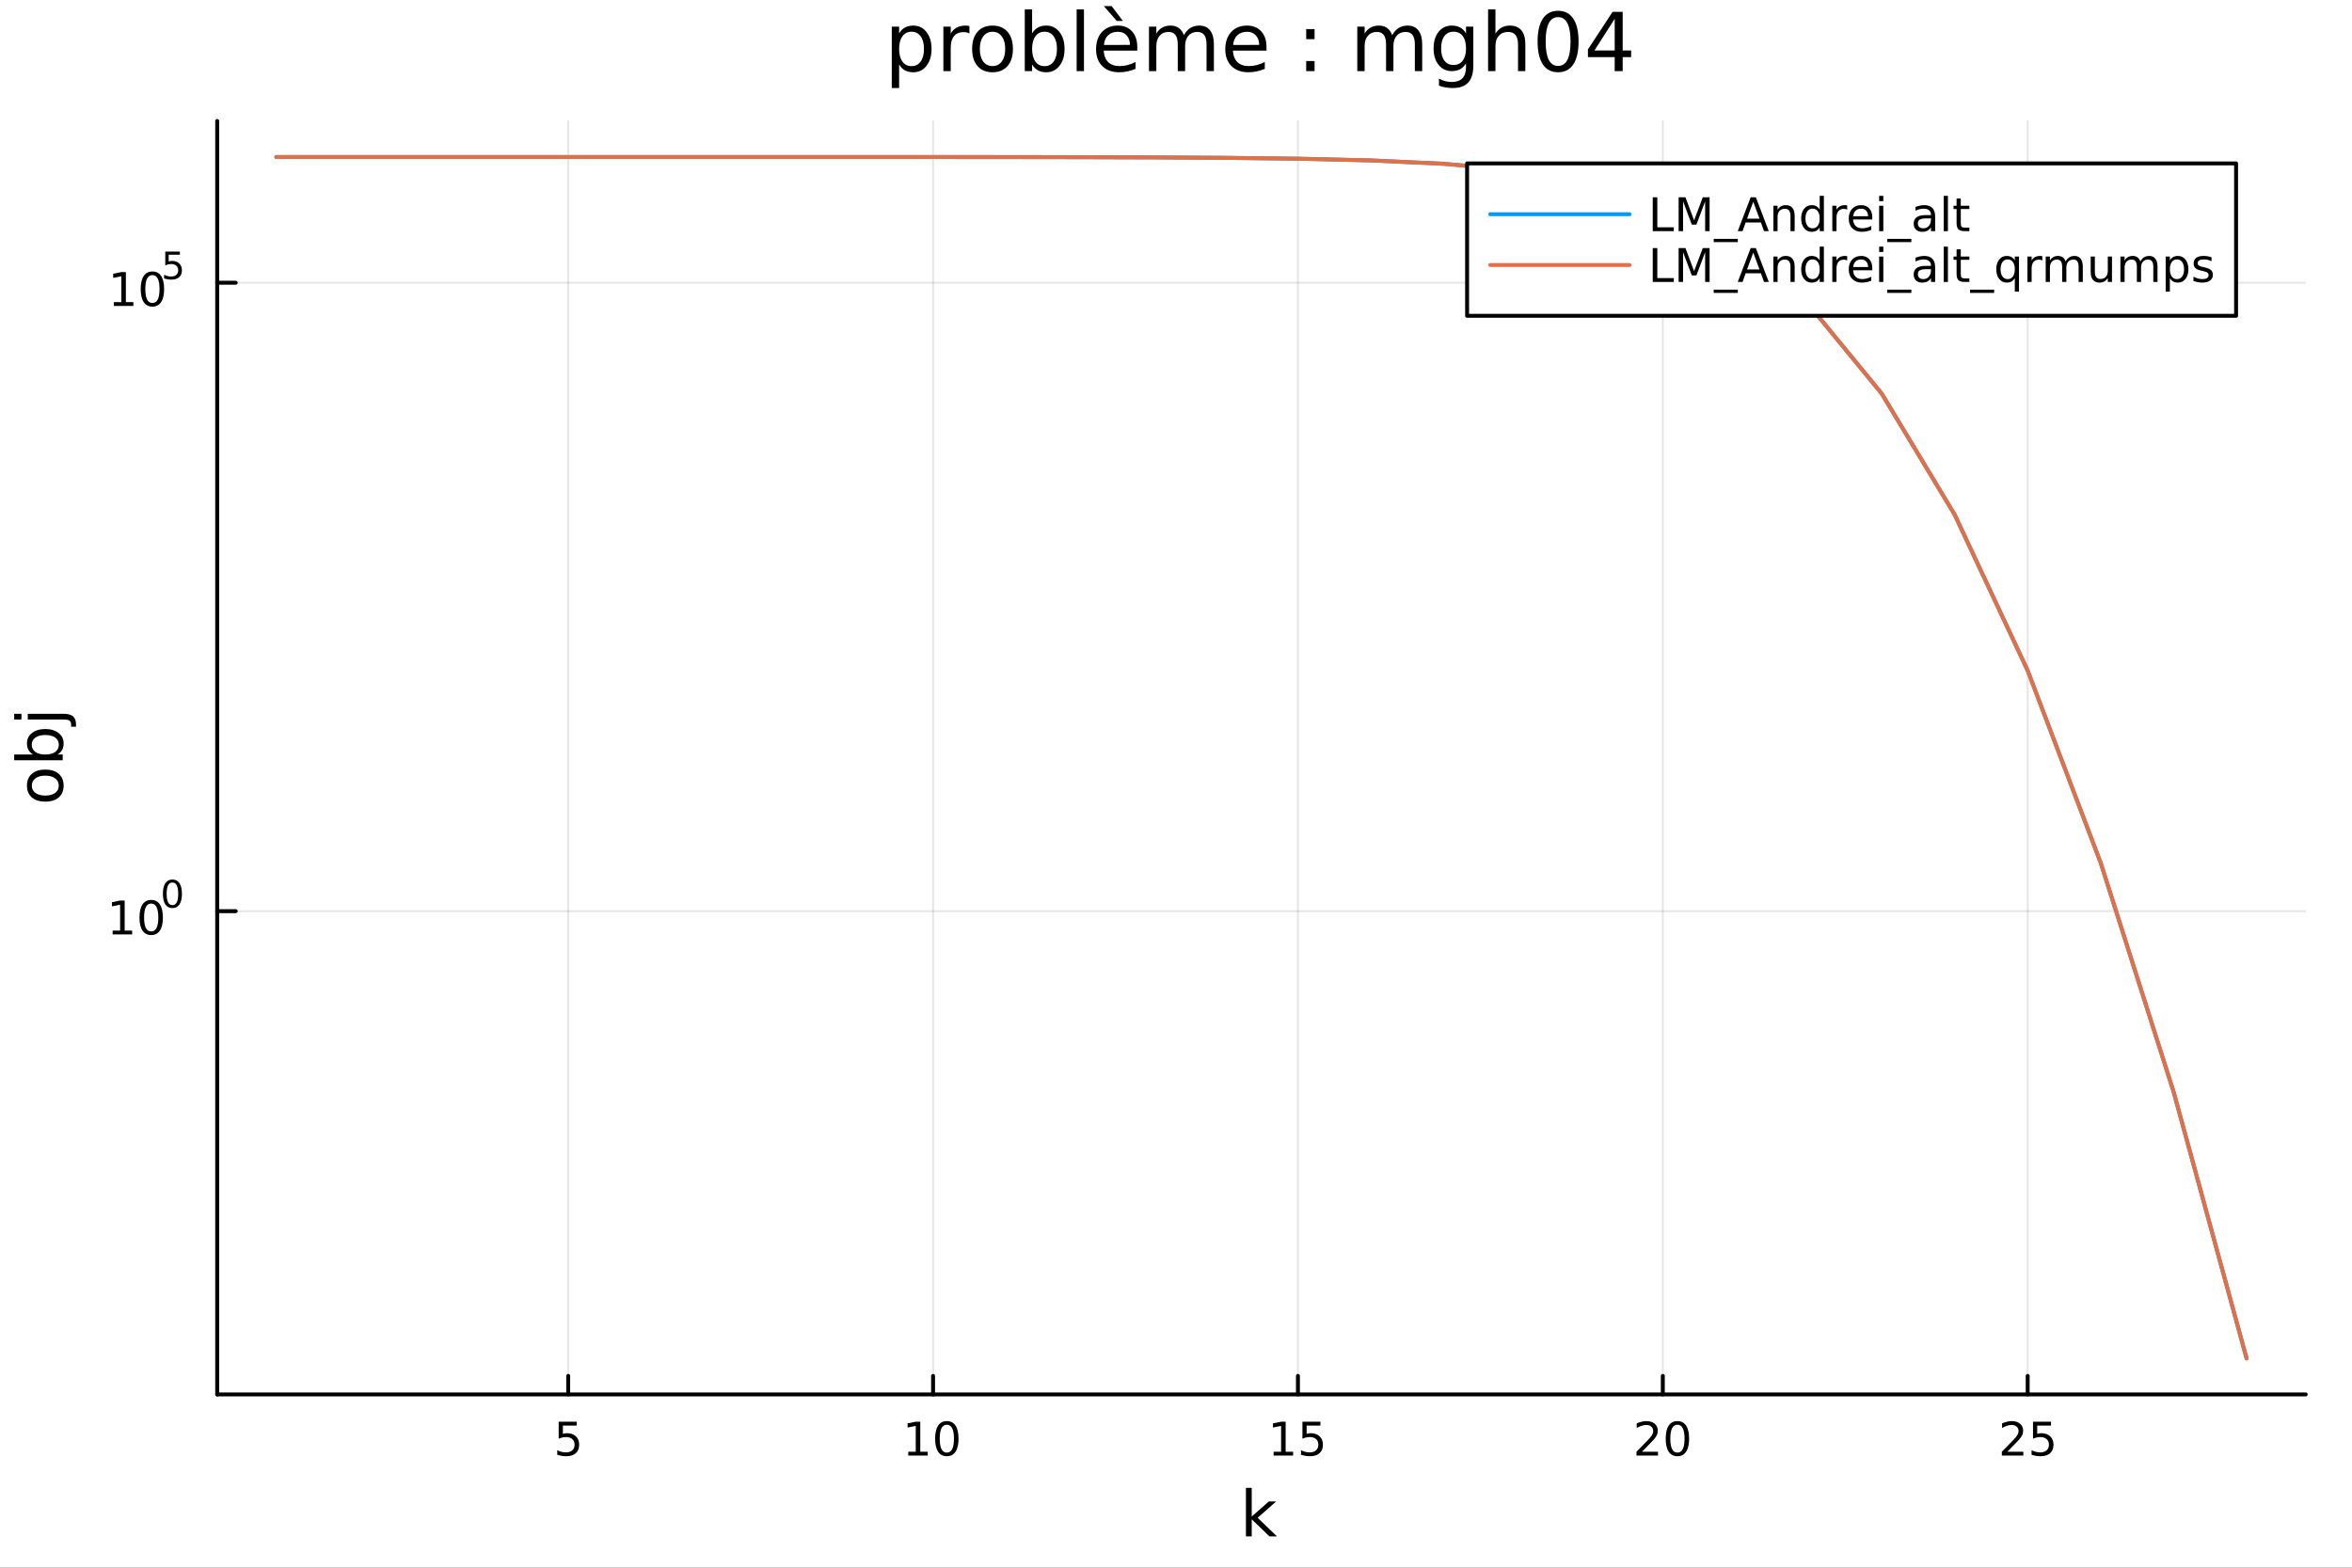 <?xml version="1.0" encoding="utf-8"?>
<svg xmlns="http://www.w3.org/2000/svg" xmlns:xlink="http://www.w3.org/1999/xlink" width="600" height="400" viewBox="0 0 2400 1600">
<rect x="0" y="0" width="2400" height="1600" fill="#333333" stroke="none"/>
<defs>
  <clipPath id="clip730">
    <rect x="0" y="0" width="2400" height="1600"/>
  </clipPath>
</defs>
<path clip-path="url(#clip730)" d="M0 1600 L2400 1600 L2400 0 L0 0  Z" fill="#ffffff" fill-rule="evenodd" fill-opacity="1"/>
<defs>
  <clipPath id="clip731">
    <rect x="480" y="0" width="1681" height="1600"/>
  </clipPath>
</defs>
<path clip-path="url(#clip730)" d="M221.637 1423.18 L2352.76 1423.18 L2352.76 123.472 L221.637 123.472  Z" fill="#ffffff" fill-rule="evenodd" fill-opacity="1"/>
<defs>
  <clipPath id="clip732">
    <rect x="221" y="123" width="2132" height="1301"/>
  </clipPath>
</defs>
<polyline clip-path="url(#clip732)" style="stroke:#000000; stroke-linecap:round; stroke-linejoin:round; stroke-width:2; stroke-opacity:0.1; fill:none" points="579.802,1423.18 579.802,123.472 "/>
<polyline clip-path="url(#clip732)" style="stroke:#000000; stroke-linecap:round; stroke-linejoin:round; stroke-width:2; stroke-opacity:0.1; fill:none" points="952.115,1423.18 952.115,123.472 "/>
<polyline clip-path="url(#clip732)" style="stroke:#000000; stroke-linecap:round; stroke-linejoin:round; stroke-width:2; stroke-opacity:0.1; fill:none" points="1324.43,1423.18 1324.43,123.472 "/>
<polyline clip-path="url(#clip732)" style="stroke:#000000; stroke-linecap:round; stroke-linejoin:round; stroke-width:2; stroke-opacity:0.1; fill:none" points="1696.74,1423.18 1696.74,123.472 "/>
<polyline clip-path="url(#clip732)" style="stroke:#000000; stroke-linecap:round; stroke-linejoin:round; stroke-width:2; stroke-opacity:0.1; fill:none" points="2069.05,1423.18 2069.05,123.472 "/>
<polyline clip-path="url(#clip730)" style="stroke:#000000; stroke-linecap:round; stroke-linejoin:round; stroke-width:4; stroke-opacity:1; fill:none" points="221.637,1423.18 2352.76,1423.18 "/>
<polyline clip-path="url(#clip730)" style="stroke:#000000; stroke-linecap:round; stroke-linejoin:round; stroke-width:4; stroke-opacity:1; fill:none" points="579.802,1423.18 579.802,1404.28 "/>
<polyline clip-path="url(#clip730)" style="stroke:#000000; stroke-linecap:round; stroke-linejoin:round; stroke-width:4; stroke-opacity:1; fill:none" points="952.115,1423.18 952.115,1404.28 "/>
<polyline clip-path="url(#clip730)" style="stroke:#000000; stroke-linecap:round; stroke-linejoin:round; stroke-width:4; stroke-opacity:1; fill:none" points="1324.43,1423.18 1324.43,1404.28 "/>
<polyline clip-path="url(#clip730)" style="stroke:#000000; stroke-linecap:round; stroke-linejoin:round; stroke-width:4; stroke-opacity:1; fill:none" points="1696.74,1423.18 1696.74,1404.28 "/>
<polyline clip-path="url(#clip730)" style="stroke:#000000; stroke-linecap:round; stroke-linejoin:round; stroke-width:4; stroke-opacity:1; fill:none" points="2069.05,1423.18 2069.05,1404.28 "/>
<path clip-path="url(#clip730)" d="M570.08 1451.02 L588.436 1451.02 L588.436 1454.96 L574.362 1454.96 L574.362 1463.43 Q575.381 1463.08 576.399 1462.92 Q577.418 1462.73 578.436 1462.73 Q584.223 1462.73 587.603 1465.9 Q590.983 1469.08 590.983 1474.49 Q590.983 1480.07 587.51 1483.17 Q584.038 1486.25 577.719 1486.25 Q575.543 1486.25 573.274 1485.88 Q571.029 1485.51 568.622 1484.77 L568.622 1480.07 Q570.705 1481.2 572.927 1481.76 Q575.149 1482.32 577.626 1482.32 Q581.631 1482.32 583.969 1480.21 Q586.307 1478.1 586.307 1474.49 Q586.307 1470.88 583.969 1468.77 Q581.631 1466.67 577.626 1466.67 Q575.751 1466.67 573.876 1467.08 Q572.024 1467.5 570.08 1468.38 L570.08 1451.02 Z" fill="#000000" fill-rule="nonzero" fill-opacity="1" /><path clip-path="url(#clip730)" d="M926.803 1481.64 L934.441 1481.64 L934.441 1455.28 L926.131 1456.95 L926.131 1452.69 L934.395 1451.02 L939.071 1451.02 L939.071 1481.64 L946.71 1481.64 L946.71 1485.58 L926.803 1485.58 L926.803 1481.64 Z" fill="#000000" fill-rule="nonzero" fill-opacity="1" /><path clip-path="url(#clip730)" d="M966.154 1454.1 Q962.543 1454.1 960.714 1457.66 Q958.909 1461.2 958.909 1468.33 Q958.909 1475.44 960.714 1479.01 Q962.543 1482.55 966.154 1482.55 Q969.788 1482.55 971.594 1479.01 Q973.423 1475.44 973.423 1468.33 Q973.423 1461.2 971.594 1457.66 Q969.788 1454.1 966.154 1454.1 M966.154 1450.39 Q971.964 1450.39 975.02 1455 Q978.099 1459.58 978.099 1468.33 Q978.099 1477.06 975.02 1481.67 Q971.964 1486.25 966.154 1486.25 Q960.344 1486.25 957.265 1481.67 Q954.21 1477.06 954.21 1468.33 Q954.21 1459.58 957.265 1455 Q960.344 1450.39 966.154 1450.39 Z" fill="#000000" fill-rule="nonzero" fill-opacity="1" /><path clip-path="url(#clip730)" d="M1299.61 1481.64 L1307.25 1481.64 L1307.25 1455.28 L1298.94 1456.95 L1298.94 1452.69 L1307.21 1451.02 L1311.88 1451.02 L1311.88 1481.64 L1319.52 1481.64 L1319.52 1485.58 L1299.61 1485.58 L1299.61 1481.64 Z" fill="#000000" fill-rule="nonzero" fill-opacity="1" /><path clip-path="url(#clip730)" d="M1329.01 1451.02 L1347.37 1451.02 L1347.37 1454.96 L1333.29 1454.96 L1333.29 1463.43 Q1334.31 1463.08 1335.33 1462.92 Q1336.35 1462.73 1337.37 1462.73 Q1343.15 1462.73 1346.53 1465.9 Q1349.91 1469.08 1349.91 1474.49 Q1349.91 1480.07 1346.44 1483.17 Q1342.97 1486.25 1336.65 1486.25 Q1334.47 1486.25 1332.21 1485.88 Q1329.96 1485.51 1327.55 1484.77 L1327.55 1480.07 Q1329.64 1481.2 1331.86 1481.76 Q1334.08 1482.32 1336.56 1482.32 Q1340.56 1482.32 1342.9 1480.21 Q1345.24 1478.1 1345.24 1474.49 Q1345.24 1470.88 1342.9 1468.77 Q1340.56 1466.67 1336.56 1466.67 Q1334.68 1466.67 1332.81 1467.08 Q1330.96 1467.5 1329.01 1468.38 L1329.01 1451.02 Z" fill="#000000" fill-rule="nonzero" fill-opacity="1" /><path clip-path="url(#clip730)" d="M1675.51 1481.64 L1691.83 1481.64 L1691.83 1485.58 L1669.89 1485.58 L1669.89 1481.64 Q1672.55 1478.89 1677.13 1474.26 Q1681.74 1469.61 1682.92 1468.27 Q1685.17 1465.74 1686.05 1464.01 Q1686.95 1462.25 1686.95 1460.56 Q1686.95 1457.8 1685 1456.07 Q1683.08 1454.33 1679.98 1454.33 Q1677.78 1454.33 1675.33 1455.09 Q1672.9 1455.86 1670.12 1457.41 L1670.12 1452.69 Q1672.94 1451.55 1675.4 1450.97 Q1677.85 1450.39 1679.89 1450.39 Q1685.26 1450.39 1688.45 1453.08 Q1691.65 1455.77 1691.65 1460.26 Q1691.65 1462.39 1690.84 1464.31 Q1690.05 1466.2 1687.94 1468.8 Q1687.37 1469.47 1684.26 1472.69 Q1681.16 1475.88 1675.51 1481.64 Z" fill="#000000" fill-rule="nonzero" fill-opacity="1" /><path clip-path="url(#clip730)" d="M1711.65 1454.1 Q1708.04 1454.1 1706.21 1457.66 Q1704.4 1461.2 1704.4 1468.33 Q1704.4 1475.44 1706.21 1479.01 Q1708.04 1482.55 1711.65 1482.55 Q1715.28 1482.55 1717.09 1479.01 Q1718.92 1475.44 1718.92 1468.33 Q1718.92 1461.2 1717.09 1457.66 Q1715.28 1454.1 1711.65 1454.1 M1711.65 1450.39 Q1717.46 1450.39 1720.51 1455 Q1723.59 1459.58 1723.59 1468.33 Q1723.59 1477.06 1720.51 1481.67 Q1717.46 1486.25 1711.65 1486.25 Q1705.84 1486.25 1702.76 1481.67 Q1699.7 1477.06 1699.7 1468.33 Q1699.7 1459.58 1702.76 1455 Q1705.84 1450.39 1711.65 1450.39 Z" fill="#000000" fill-rule="nonzero" fill-opacity="1" /><path clip-path="url(#clip730)" d="M2048.32 1481.64 L2064.64 1481.64 L2064.64 1485.58 L2042.7 1485.58 L2042.7 1481.64 Q2045.36 1478.89 2049.94 1474.26 Q2054.55 1469.61 2055.73 1468.27 Q2057.98 1465.74 2058.86 1464.01 Q2059.76 1462.25 2059.76 1460.56 Q2059.76 1457.8 2057.82 1456.07 Q2055.89 1454.33 2052.79 1454.33 Q2050.59 1454.33 2048.14 1455.09 Q2045.71 1455.86 2042.93 1457.41 L2042.93 1452.69 Q2045.76 1451.55 2048.21 1450.97 Q2050.66 1450.39 2052.7 1450.39 Q2058.07 1450.39 2061.26 1453.08 Q2064.46 1455.77 2064.46 1460.26 Q2064.46 1462.39 2063.65 1464.31 Q2062.86 1466.2 2060.75 1468.8 Q2060.18 1469.47 2057.07 1472.69 Q2053.97 1475.88 2048.32 1481.64 Z" fill="#000000" fill-rule="nonzero" fill-opacity="1" /><path clip-path="url(#clip730)" d="M2074.5 1451.02 L2092.86 1451.02 L2092.86 1454.96 L2078.79 1454.96 L2078.79 1463.43 Q2079.81 1463.08 2080.82 1462.92 Q2081.84 1462.73 2082.86 1462.73 Q2088.65 1462.73 2092.03 1465.9 Q2095.41 1469.08 2095.41 1474.49 Q2095.41 1480.07 2091.94 1483.17 Q2088.46 1486.25 2082.14 1486.25 Q2079.97 1486.25 2077.7 1485.88 Q2075.45 1485.51 2073.05 1484.77 L2073.05 1480.07 Q2075.13 1481.2 2077.35 1481.76 Q2079.57 1482.32 2082.05 1482.32 Q2086.06 1482.32 2088.39 1480.21 Q2090.73 1478.1 2090.73 1474.49 Q2090.73 1470.88 2088.39 1468.77 Q2086.06 1466.67 2082.05 1466.67 Q2080.18 1466.67 2078.3 1467.08 Q2076.45 1467.5 2074.5 1468.38 L2074.5 1451.02 Z" fill="#000000" fill-rule="nonzero" fill-opacity="1" /><path clip-path="url(#clip730)" d="M1271.38 1518.52 L1277.27 1518.52 L1277.27 1547.77 L1294.74 1532.4 L1302.22 1532.4 L1283.31 1549.07 L1303.02 1568.04 L1295.38 1568.04 L1277.27 1550.63 L1277.27 1568.04 L1271.38 1568.04 L1271.38 1518.52 Z" fill="#000000" fill-rule="nonzero" fill-opacity="1" /><polyline clip-path="url(#clip732)" style="stroke:#000000; stroke-linecap:round; stroke-linejoin:round; stroke-width:2; stroke-opacity:0.1; fill:none" points="221.637,929.941 2352.76,929.941 "/>
<polyline clip-path="url(#clip732)" style="stroke:#000000; stroke-linecap:round; stroke-linejoin:round; stroke-width:2; stroke-opacity:0.1; fill:none" points="221.637,288.537 2352.76,288.537 "/>
<polyline clip-path="url(#clip730)" style="stroke:#000000; stroke-linecap:round; stroke-linejoin:round; stroke-width:4; stroke-opacity:1; fill:none" points="221.637,1423.18 221.637,123.472 "/>
<polyline clip-path="url(#clip730)" style="stroke:#000000; stroke-linecap:round; stroke-linejoin:round; stroke-width:4; stroke-opacity:1; fill:none" points="221.637,929.941 240.535,929.941 "/>
<polyline clip-path="url(#clip730)" style="stroke:#000000; stroke-linecap:round; stroke-linejoin:round; stroke-width:4; stroke-opacity:1; fill:none" points="221.637,288.537 240.535,288.537 "/>
<path clip-path="url(#clip730)" d="M114.931 949.733 L122.57 949.733 L122.57 923.368 L114.26 925.034 L114.26 920.775 L122.524 919.108 L127.2 919.108 L127.2 949.733 L134.839 949.733 L134.839 953.668 L114.931 953.668 L114.931 949.733 Z" fill="#000000" fill-rule="nonzero" fill-opacity="1" /><path clip-path="url(#clip730)" d="M154.283 922.187 Q150.672 922.187 148.843 925.752 Q147.038 929.294 147.038 936.423 Q147.038 943.53 148.843 947.094 Q150.672 950.636 154.283 950.636 Q157.917 950.636 159.723 947.094 Q161.552 943.53 161.552 936.423 Q161.552 929.294 159.723 925.752 Q157.917 922.187 154.283 922.187 M154.283 918.483 Q160.093 918.483 163.149 923.09 Q166.227 927.673 166.227 936.423 Q166.227 945.15 163.149 949.756 Q160.093 954.34 154.283 954.34 Q148.473 954.34 145.394 949.756 Q142.339 945.15 142.339 936.423 Q142.339 927.673 145.394 923.09 Q148.473 918.483 154.283 918.483 Z" fill="#000000" fill-rule="nonzero" fill-opacity="1" /><path clip-path="url(#clip730)" d="M175.932 900.679 Q172.998 900.679 171.512 903.576 Q170.045 906.453 170.045 912.246 Q170.045 918.02 171.512 920.917 Q172.998 923.794 175.932 923.794 Q178.885 923.794 180.352 920.917 Q181.838 918.02 181.838 912.246 Q181.838 906.453 180.352 903.576 Q178.885 900.679 175.932 900.679 M175.932 897.67 Q180.653 897.67 183.136 901.413 Q185.637 905.137 185.637 912.246 Q185.637 919.337 183.136 923.079 Q180.653 926.803 175.932 926.803 Q171.212 926.803 168.71 923.079 Q166.227 919.337 166.227 912.246 Q166.227 905.137 168.71 901.413 Q171.212 897.67 175.932 897.67 Z" fill="#000000" fill-rule="nonzero" fill-opacity="1" /><path clip-path="url(#clip730)" d="M116.173 308.329 L123.812 308.329 L123.812 281.964 L115.501 283.631 L115.501 279.371 L123.765 277.705 L128.441 277.705 L128.441 308.329 L136.08 308.329 L136.08 312.265 L116.173 312.265 L116.173 308.329 Z" fill="#000000" fill-rule="nonzero" fill-opacity="1" /><path clip-path="url(#clip730)" d="M155.524 280.783 Q151.913 280.783 150.085 284.348 Q148.279 287.89 148.279 295.019 Q148.279 302.126 150.085 305.691 Q151.913 309.232 155.524 309.232 Q159.159 309.232 160.964 305.691 Q162.793 302.126 162.793 295.019 Q162.793 287.89 160.964 284.348 Q159.159 280.783 155.524 280.783 M155.524 277.08 Q161.335 277.08 164.39 281.686 Q167.469 286.269 167.469 295.019 Q167.469 303.746 164.39 308.353 Q161.335 312.936 155.524 312.936 Q149.714 312.936 146.636 308.353 Q143.58 303.746 143.58 295.019 Q143.58 286.269 146.636 281.686 Q149.714 277.08 155.524 277.08 Z" fill="#000000" fill-rule="nonzero" fill-opacity="1" /><path clip-path="url(#clip730)" d="M168.654 256.774 L183.568 256.774 L183.568 259.972 L172.133 259.972 L172.133 266.855 Q172.961 266.573 173.788 266.441 Q174.616 266.291 175.443 266.291 Q180.145 266.291 182.891 268.868 Q185.637 271.444 185.637 275.845 Q185.637 280.378 182.816 282.898 Q179.995 285.4 174.86 285.4 Q173.092 285.4 171.249 285.099 Q169.425 284.798 167.469 284.196 L167.469 280.378 Q169.161 281.3 170.967 281.751 Q172.773 282.202 174.785 282.202 Q178.039 282.202 179.938 280.491 Q181.838 278.779 181.838 275.845 Q181.838 272.911 179.938 271.2 Q178.039 269.488 174.785 269.488 Q173.262 269.488 171.738 269.827 Q170.234 270.165 168.654 270.88 L168.654 256.774 Z" fill="#000000" fill-rule="nonzero" fill-opacity="1" /><path clip-path="url(#clip730)" d="M32.462 801.797 Q32.462 806.507 36.154 809.244 Q39.815 811.982 46.212 811.982 Q52.609 811.982 56.302 809.276 Q59.962 806.539 59.962 801.797 Q59.962 797.118 56.27 794.381 Q52.578 791.643 46.212 791.643 Q39.878 791.643 36.186 794.381 Q32.462 797.118 32.462 801.797 M27.497 801.797 Q27.497 794.158 32.462 789.797 Q37.427 785.437 46.212 785.437 Q54.965 785.437 59.962 789.797 Q64.927 794.158 64.927 801.797 Q64.927 809.467 59.962 813.828 Q54.965 818.156 46.212 818.156 Q37.427 818.156 32.462 813.828 Q27.497 809.467 27.497 801.797 Z" fill="#000000" fill-rule="nonzero" fill-opacity="1" /><path clip-path="url(#clip730)" d="M46.212 750.139 Q39.751 750.139 36.09 752.812 Q32.398 755.454 32.398 760.101 Q32.398 764.748 36.09 767.422 Q39.751 770.064 46.212 770.064 Q52.673 770.064 56.365 767.422 Q60.026 764.748 60.026 760.101 Q60.026 755.454 56.365 752.812 Q52.673 750.139 46.212 750.139 M33.767 770.064 Q30.584 768.218 29.056 765.417 Q27.497 762.584 27.497 758.669 Q27.497 752.176 32.653 748.134 Q37.809 744.06 46.212 744.06 Q54.615 744.06 59.771 748.134 Q64.927 752.176 64.927 758.669 Q64.927 762.584 63.399 765.417 Q61.84 768.218 58.657 770.064 L64.004 770.064 L64.004 775.952 L14.479 775.952 L14.479 770.064 L33.767 770.064 Z" fill="#000000" fill-rule="nonzero" fill-opacity="1" /><path clip-path="url(#clip730)" d="M28.356 734.352 L28.356 728.495 L64.641 728.495 Q71.452 728.495 74.508 731.105 Q77.563 733.684 77.563 739.445 L77.563 741.673 L72.598 741.673 L72.598 740.113 Q72.598 736.771 71.038 735.561 Q69.51 734.352 64.641 734.352 L28.356 734.352 M14.479 734.352 L14.479 728.495 L21.895 728.495 L21.895 734.352 L14.479 734.352 Z" fill="#000000" fill-rule="nonzero" fill-opacity="1" /><path clip-path="url(#clip730)" d="M917.47 65.77 L917.47 89.833 L909.976 89.833 L909.976 27.206 L917.47 27.206 L917.47 34.092 Q919.82 30.041 923.385 28.097 Q926.99 26.112 931.973 26.112 Q940.237 26.112 945.381 32.675 Q950.566 39.237 950.566 49.931 Q950.566 60.626 945.381 67.188 Q940.237 73.751 931.973 73.751 Q926.99 73.751 923.385 71.806 Q919.82 69.821 917.47 65.77 M942.829 49.931 Q942.829 41.708 939.426 37.05 Q936.064 32.35 930.15 32.35 Q924.235 32.35 920.833 37.05 Q917.47 41.708 917.47 49.931 Q917.47 58.155 920.833 62.854 Q924.235 67.512 930.15 67.512 Q936.064 67.512 939.426 62.854 Q942.829 58.155 942.829 49.931 Z" fill="#000000" fill-rule="nonzero" fill-opacity="1" /><path clip-path="url(#clip730)" d="M989.212 34.173 Q987.956 33.444 986.457 33.12 Q984.999 32.756 983.217 32.756 Q976.897 32.756 973.494 36.888 Q970.132 40.979 970.132 48.676 L970.132 72.576 L962.638 72.576 L962.638 27.206 L970.132 27.206 L970.132 34.254 Q972.482 30.122 976.249 28.138 Q980.016 26.112 985.404 26.112 Q986.174 26.112 987.106 26.234 Q988.037 26.315 989.171 26.517 L989.212 34.173 Z" fill="#000000" fill-rule="nonzero" fill-opacity="1" /><path clip-path="url(#clip730)" d="M1012.79 32.431 Q1006.79 32.431 1003.31 37.131 Q999.825 41.789 999.825 49.931 Q999.825 58.074 1003.27 62.773 Q1006.75 67.431 1012.79 67.431 Q1018.74 67.431 1022.23 62.732 Q1025.71 58.033 1025.71 49.931 Q1025.71 41.87 1022.23 37.171 Q1018.74 32.431 1012.79 32.431 M1012.79 26.112 Q1022.51 26.112 1028.06 32.431 Q1033.61 38.751 1033.61 49.931 Q1033.61 61.071 1028.06 67.431 Q1022.51 73.751 1012.79 73.751 Q1003.03 73.751 997.476 67.431 Q991.967 61.071 991.967 49.931 Q991.967 38.751 997.476 32.431 Q1003.03 26.112 1012.79 26.112 Z" fill="#000000" fill-rule="nonzero" fill-opacity="1" /><path clip-path="url(#clip730)" d="M1078.53 49.931 Q1078.53 41.708 1075.13 37.05 Q1071.77 32.35 1065.86 32.35 Q1059.94 32.35 1056.54 37.05 Q1053.18 41.708 1053.18 49.931 Q1053.18 58.155 1056.54 62.854 Q1059.94 67.512 1065.86 67.512 Q1071.77 67.512 1075.13 62.854 Q1078.53 58.155 1078.53 49.931 M1053.18 34.092 Q1055.53 30.041 1059.09 28.097 Q1062.7 26.112 1067.68 26.112 Q1075.94 26.112 1081.09 32.675 Q1086.27 39.237 1086.27 49.931 Q1086.27 60.626 1081.09 67.188 Q1075.94 73.751 1067.68 73.751 Q1062.7 73.751 1059.09 71.806 Q1055.53 69.821 1053.18 65.77 L1053.18 72.576 L1045.68 72.576 L1045.68 9.544 L1053.18 9.544 L1053.18 34.092 Z" fill="#000000" fill-rule="nonzero" fill-opacity="1" /><path clip-path="url(#clip730)" d="M1098.63 9.544 L1106.08 9.544 L1106.08 72.576 L1098.63 72.576 L1098.63 9.544 Z" fill="#000000" fill-rule="nonzero" fill-opacity="1" /><path clip-path="url(#clip730)" d="M1160.48 48.028 L1160.48 51.673 L1126.21 51.673 Q1126.7 59.37 1130.83 63.421 Q1135 67.431 1142.42 67.431 Q1146.71 67.431 1150.72 66.378 Q1154.77 65.325 1158.74 63.218 L1158.74 70.267 Q1154.73 71.968 1150.52 72.86 Q1146.31 73.751 1141.97 73.751 Q1131.12 73.751 1124.76 67.431 Q1118.44 61.112 1118.44 50.337 Q1118.44 39.197 1124.43 32.675 Q1130.47 26.112 1140.68 26.112 Q1149.83 26.112 1155.14 32.026 Q1160.48 37.9 1160.48 48.028 M1153.03 45.84 Q1152.95 39.723 1149.59 36.077 Q1146.27 32.431 1140.76 32.431 Q1134.52 32.431 1130.75 35.956 Q1127.02 39.48 1126.46 45.88 L1153.03 45.84 M1134.36 6.222 L1145.78 21.373 L1139.58 21.373 L1126.38 6.222 L1134.36 6.222 Z" fill="#000000" fill-rule="nonzero" fill-opacity="1" /><path clip-path="url(#clip730)" d="M1208.04 35.915 Q1210.84 30.892 1214.73 28.502 Q1218.61 26.112 1223.88 26.112 Q1230.97 26.112 1234.82 31.095 Q1238.67 36.037 1238.67 45.192 L1238.67 72.576 L1231.17 72.576 L1231.17 45.435 Q1231.17 38.913 1228.86 35.753 Q1226.55 32.594 1221.81 32.594 Q1216.02 32.594 1212.66 36.442 Q1209.3 40.29 1209.3 46.934 L1209.3 72.576 L1201.8 72.576 L1201.8 45.435 Q1201.8 38.873 1199.49 35.753 Q1197.19 32.594 1192.36 32.594 Q1186.65 32.594 1183.29 36.482 Q1179.93 40.331 1179.93 46.934 L1179.93 72.576 L1172.43 72.576 L1172.43 27.206 L1179.93 27.206 L1179.93 34.254 Q1182.48 30.082 1186.05 28.097 Q1189.61 26.112 1194.51 26.112 Q1199.45 26.112 1202.9 28.624 Q1206.38 31.135 1208.04 35.915 Z" fill="#000000" fill-rule="nonzero" fill-opacity="1" /><path clip-path="url(#clip730)" d="M1292.34 48.028 L1292.34 51.673 L1258.07 51.673 Q1258.56 59.37 1262.69 63.421 Q1266.86 67.431 1274.27 67.431 Q1278.57 67.431 1282.58 66.378 Q1286.63 65.325 1290.6 63.218 L1290.6 70.267 Q1286.59 71.968 1282.38 72.86 Q1278.16 73.751 1273.83 73.751 Q1262.97 73.751 1256.61 67.431 Q1250.29 61.112 1250.29 50.337 Q1250.29 39.197 1256.29 32.675 Q1262.32 26.112 1272.53 26.112 Q1281.69 26.112 1286.99 32.026 Q1292.34 37.9 1292.34 48.028 M1284.89 45.84 Q1284.81 39.723 1281.44 36.077 Q1278.12 32.431 1272.61 32.431 Q1266.37 32.431 1262.61 35.956 Q1258.88 39.48 1258.31 45.88 L1284.89 45.84 Z" fill="#000000" fill-rule="nonzero" fill-opacity="1" /><path clip-path="url(#clip730)" d="M1332.85 62.287 L1341.4 62.287 L1341.4 72.576 L1332.85 72.576 L1332.85 62.287 M1332.85 29.677 L1341.4 29.677 L1341.4 39.966 L1332.85 39.966 L1332.85 29.677 Z" fill="#000000" fill-rule="nonzero" fill-opacity="1" /><path clip-path="url(#clip730)" d="M1420.59 35.915 Q1423.39 30.892 1427.28 28.502 Q1431.17 26.112 1436.43 26.112 Q1443.52 26.112 1447.37 31.095 Q1451.22 36.037 1451.22 45.192 L1451.22 72.576 L1443.72 72.576 L1443.72 45.435 Q1443.72 38.913 1441.41 35.753 Q1439.11 32.594 1434.37 32.594 Q1428.57 32.594 1425.21 36.442 Q1421.85 40.29 1421.85 46.934 L1421.85 72.576 L1414.35 72.576 L1414.35 45.435 Q1414.35 38.873 1412.05 35.753 Q1409.74 32.594 1404.92 32.594 Q1399.2 32.594 1395.84 36.482 Q1392.48 40.331 1392.48 46.934 L1392.48 72.576 L1384.99 72.576 L1384.99 27.206 L1392.48 27.206 L1392.48 34.254 Q1395.03 30.082 1398.6 28.097 Q1402.16 26.112 1407.06 26.112 Q1412 26.112 1415.45 28.624 Q1418.93 31.135 1420.59 35.915 Z" fill="#000000" fill-rule="nonzero" fill-opacity="1" /><path clip-path="url(#clip730)" d="M1495.94 49.364 Q1495.94 41.263 1492.58 36.806 Q1489.26 32.35 1483.22 32.35 Q1477.22 32.35 1473.86 36.806 Q1470.54 41.263 1470.54 49.364 Q1470.54 57.426 1473.86 61.882 Q1477.22 66.338 1483.22 66.338 Q1489.26 66.338 1492.58 61.882 Q1495.94 57.426 1495.94 49.364 M1503.39 66.945 Q1503.39 78.531 1498.25 84.162 Q1493.1 89.833 1482.49 89.833 Q1478.56 89.833 1475.08 89.225 Q1471.59 88.658 1468.31 87.443 L1468.31 80.192 Q1471.59 81.974 1474.79 82.825 Q1477.99 83.675 1481.32 83.675 Q1488.65 83.675 1492.29 79.827 Q1495.94 76.019 1495.94 68.282 L1495.94 64.596 Q1493.63 68.606 1490.03 70.591 Q1486.42 72.576 1481.4 72.576 Q1473.05 72.576 1467.95 66.216 Q1462.84 59.856 1462.84 49.364 Q1462.84 38.832 1467.95 32.472 Q1473.05 26.112 1481.4 26.112 Q1486.42 26.112 1490.03 28.097 Q1493.63 30.082 1495.94 34.092 L1495.94 27.206 L1503.39 27.206 L1503.39 66.945 Z" fill="#000000" fill-rule="nonzero" fill-opacity="1" /><path clip-path="url(#clip730)" d="M1556.46 45.192 L1556.46 72.576 L1549.01 72.576 L1549.01 45.435 Q1549.01 38.994 1546.49 35.794 Q1543.98 32.594 1538.96 32.594 Q1532.92 32.594 1529.44 36.442 Q1525.96 40.29 1525.96 46.934 L1525.96 72.576 L1518.46 72.576 L1518.46 9.544 L1525.96 9.544 L1525.96 34.254 Q1528.63 30.163 1532.24 28.138 Q1535.88 26.112 1540.62 26.112 Q1548.44 26.112 1552.45 30.973 Q1556.46 35.794 1556.46 45.192 Z" fill="#000000" fill-rule="nonzero" fill-opacity="1" /><path clip-path="url(#clip730)" d="M1589.88 17.484 Q1583.56 17.484 1580.36 23.722 Q1577.2 29.92 1577.2 42.397 Q1577.2 54.833 1580.36 61.071 Q1583.56 67.269 1589.88 67.269 Q1596.24 67.269 1599.4 61.071 Q1602.6 54.833 1602.6 42.397 Q1602.6 29.92 1599.4 23.722 Q1596.24 17.484 1589.88 17.484 M1589.88 11.002 Q1600.05 11.002 1605.4 19.064 Q1610.78 27.084 1610.78 42.397 Q1610.78 57.669 1605.4 65.73 Q1600.05 73.751 1589.88 73.751 Q1579.71 73.751 1574.32 65.73 Q1568.98 57.669 1568.98 42.397 Q1568.98 27.084 1574.32 19.064 Q1579.71 11.002 1589.88 11.002 Z" fill="#000000" fill-rule="nonzero" fill-opacity="1" /><path clip-path="url(#clip730)" d="M1647.65 19.226 L1626.99 51.511 L1647.65 51.511 L1647.65 19.226 M1645.5 12.096 L1655.79 12.096 L1655.79 51.511 L1664.42 51.511 L1664.42 58.317 L1655.79 58.317 L1655.79 72.576 L1647.65 72.576 L1647.65 58.317 L1620.34 58.317 L1620.34 50.418 L1645.5 12.096 Z" fill="#000000" fill-rule="nonzero" fill-opacity="1" /><polyline clip-path="url(#clip732)" style="stroke:#009af9; stroke-linecap:round; stroke-linejoin:round; stroke-width:4; stroke-opacity:1; fill:none" points="281.952,160.256 356.414,160.256 430.877,160.256 505.339,160.256 579.802,160.256 654.265,160.256 728.727,160.256 803.19,160.256 877.652,160.256 952.115,160.256 1026.58,160.312 1101.04,160.423 1175.5,160.646 1249.97,161.09 1324.43,161.974 1398.89,163.729 1473.35,167.185 1547.82,173.895 1622.28,186.593 1696.74,209.626 1771.2,248.907 1845.67,310.997 1920.13,401.721 1994.59,525.308 2069.05,684.396 2143.52,880.473 2217.98,1114.34 2292.44,1386.4 "/>
<polyline clip-path="url(#clip732)" style="stroke:#e26f46; stroke-linecap:round; stroke-linejoin:round; stroke-width:4; stroke-opacity:1; fill:none" points="281.952,160.256 356.414,160.256 430.877,160.256 505.339,160.256 579.802,160.256 654.265,160.256 728.727,160.256 803.19,160.256 877.652,160.256 952.115,160.256 1026.58,160.312 1101.04,160.423 1175.5,160.646 1249.97,161.09 1324.43,161.974 1398.89,163.729 1473.35,167.185 1547.82,173.895 1622.28,186.593 1696.74,209.626 1771.2,248.907 1845.67,310.997 1920.13,401.721 1994.59,525.308 2069.05,684.396 2143.52,880.473 2217.98,1114.34 2292.44,1386.4 "/>
<path clip-path="url(#clip730)" d="M1497.04 322.316 L2281.72 322.316 L2281.72 166.796 L1497.04 166.796  Z" fill="#ffffff" fill-rule="evenodd" fill-opacity="1"/>
<polyline clip-path="url(#clip730)" style="stroke:#000000; stroke-linecap:round; stroke-linejoin:round; stroke-width:4; stroke-opacity:1; fill:none" points="1497.04,322.316 2281.72,322.316 2281.72,166.796 1497.04,166.796 1497.04,322.316 "/>
<polyline clip-path="url(#clip730)" style="stroke:#009af9; stroke-linecap:round; stroke-linejoin:round; stroke-width:4; stroke-opacity:1; fill:none" points="1520.71,218.636 1662.79,218.636 "/>
<path clip-path="url(#clip730)" d="M1686.47 201.356 L1691.14 201.356 L1691.14 231.981 L1707.97 231.981 L1707.97 235.916 L1686.47 235.916 L1686.47 201.356 Z" fill="#000000" fill-rule="nonzero" fill-opacity="1" /><path clip-path="url(#clip730)" d="M1712.88 201.356 L1719.85 201.356 L1728.67 224.874 L1737.53 201.356 L1744.5 201.356 L1744.5 235.916 L1739.94 235.916 L1739.94 205.569 L1731.03 229.272 L1726.33 229.272 L1717.42 205.569 L1717.42 235.916 L1712.88 235.916 L1712.88 201.356 Z" fill="#000000" fill-rule="nonzero" fill-opacity="1" /><path clip-path="url(#clip730)" d="M1773.3 243.786 L1773.3 247.096 L1748.67 247.096 L1748.67 243.786 L1773.3 243.786 Z" fill="#000000" fill-rule="nonzero" fill-opacity="1" /><path clip-path="url(#clip730)" d="M1789.04 205.962 L1782.69 223.161 L1795.4 223.161 L1789.04 205.962 M1786.4 201.356 L1791.7 201.356 L1804.87 235.916 L1800.01 235.916 L1796.86 227.05 L1781.28 227.05 L1778.13 235.916 L1773.2 235.916 L1786.4 201.356 Z" fill="#000000" fill-rule="nonzero" fill-opacity="1" /><path clip-path="url(#clip730)" d="M1831.28 220.268 L1831.28 235.916 L1827.02 235.916 L1827.02 220.407 Q1827.02 216.726 1825.59 214.897 Q1824.15 213.069 1821.28 213.069 Q1817.83 213.069 1815.84 215.268 Q1813.85 217.467 1813.85 221.263 L1813.85 235.916 L1809.57 235.916 L1809.57 209.99 L1813.85 209.99 L1813.85 214.018 Q1815.38 211.68 1817.44 210.522 Q1819.52 209.365 1822.23 209.365 Q1826.7 209.365 1828.99 212.143 Q1831.28 214.897 1831.28 220.268 Z" fill="#000000" fill-rule="nonzero" fill-opacity="1" /><path clip-path="url(#clip730)" d="M1856.84 213.925 L1856.84 199.897 L1861.1 199.897 L1861.1 235.916 L1856.84 235.916 L1856.84 232.027 Q1855.5 234.342 1853.44 235.476 Q1851.4 236.587 1848.53 236.587 Q1843.83 236.587 1840.87 232.837 Q1837.93 229.087 1837.93 222.976 Q1837.93 216.865 1840.87 213.115 Q1843.83 209.365 1848.53 209.365 Q1851.4 209.365 1853.44 210.499 Q1855.5 211.61 1856.84 213.925 M1842.32 222.976 Q1842.32 227.675 1844.25 230.36 Q1846.19 233.022 1849.57 233.022 Q1852.95 233.022 1854.89 230.36 Q1856.84 227.675 1856.84 222.976 Q1856.84 218.277 1854.89 215.615 Q1852.95 212.93 1849.57 212.93 Q1846.19 212.93 1844.25 215.615 Q1842.32 218.277 1842.32 222.976 Z" fill="#000000" fill-rule="nonzero" fill-opacity="1" /><path clip-path="url(#clip730)" d="M1884.89 213.971 Q1884.18 213.555 1883.32 213.37 Q1882.49 213.161 1881.47 213.161 Q1877.86 213.161 1875.91 215.522 Q1873.99 217.86 1873.99 222.258 L1873.99 235.916 L1869.71 235.916 L1869.71 209.99 L1873.99 209.99 L1873.99 214.018 Q1875.33 211.657 1877.49 210.522 Q1879.64 209.365 1882.72 209.365 Q1883.16 209.365 1883.69 209.434 Q1884.22 209.481 1884.87 209.596 L1884.89 213.971 Z" fill="#000000" fill-rule="nonzero" fill-opacity="1" /><path clip-path="url(#clip730)" d="M1910.5 221.888 L1910.5 223.971 L1890.91 223.971 Q1891.19 228.369 1893.55 230.684 Q1895.93 232.976 1900.17 232.976 Q1902.62 232.976 1904.92 232.374 Q1907.23 231.772 1909.5 230.569 L1909.5 234.596 Q1907.21 235.568 1904.8 236.078 Q1902.39 236.587 1899.92 236.587 Q1893.71 236.587 1890.08 232.976 Q1886.47 229.365 1886.47 223.207 Q1886.47 216.842 1889.89 213.115 Q1893.34 209.365 1899.18 209.365 Q1904.41 209.365 1907.44 212.745 Q1910.5 216.101 1910.5 221.888 M1906.24 220.638 Q1906.19 217.143 1904.27 215.059 Q1902.37 212.976 1899.22 212.976 Q1895.66 212.976 1893.5 214.99 Q1891.37 217.004 1891.05 220.661 L1906.24 220.638 Z" fill="#000000" fill-rule="nonzero" fill-opacity="1" /><path clip-path="url(#clip730)" d="M1917.49 209.99 L1921.75 209.99 L1921.75 235.916 L1917.49 235.916 L1917.49 209.99 M1917.49 199.897 L1921.75 199.897 L1921.75 205.291 L1917.49 205.291 L1917.49 199.897 Z" fill="#000000" fill-rule="nonzero" fill-opacity="1" /><path clip-path="url(#clip730)" d="M1950.36 243.786 L1950.36 247.096 L1925.73 247.096 L1925.73 243.786 L1950.36 243.786 Z" fill="#000000" fill-rule="nonzero" fill-opacity="1" /><path clip-path="url(#clip730)" d="M1966.14 222.883 Q1960.98 222.883 1958.99 224.064 Q1957 225.244 1957 228.092 Q1957 230.36 1958.48 231.703 Q1959.99 233.022 1962.55 233.022 Q1966.1 233.022 1968.23 230.522 Q1970.38 227.999 1970.38 223.832 L1970.38 222.883 L1966.14 222.883 M1974.64 221.124 L1974.64 235.916 L1970.38 235.916 L1970.38 231.981 Q1968.92 234.342 1966.74 235.476 Q1964.57 236.587 1961.42 236.587 Q1957.44 236.587 1955.08 234.365 Q1952.74 232.119 1952.74 228.369 Q1952.74 223.994 1955.66 221.772 Q1958.6 219.55 1964.41 219.55 L1970.38 219.55 L1970.38 219.133 Q1970.38 216.194 1968.43 214.596 Q1966.51 212.976 1963.02 212.976 Q1960.8 212.976 1958.69 213.508 Q1956.58 214.041 1954.64 215.106 L1954.64 211.17 Q1956.98 210.268 1959.18 209.828 Q1961.37 209.365 1963.46 209.365 Q1969.08 209.365 1971.86 212.282 Q1974.64 215.198 1974.64 221.124 Z" fill="#000000" fill-rule="nonzero" fill-opacity="1" /><path clip-path="url(#clip730)" d="M1983.41 199.897 L1987.67 199.897 L1987.67 235.916 L1983.41 235.916 L1983.41 199.897 Z" fill="#000000" fill-rule="nonzero" fill-opacity="1" /><path clip-path="url(#clip730)" d="M2000.8 202.629 L2000.8 209.99 L2009.57 209.99 L2009.57 213.3 L2000.8 213.3 L2000.8 227.374 Q2000.8 230.545 2001.65 231.448 Q2002.53 232.351 2005.19 232.351 L2009.57 232.351 L2009.57 235.916 L2005.19 235.916 Q2000.26 235.916 1998.39 234.087 Q1996.51 232.235 1996.51 227.374 L1996.51 213.3 L1993.39 213.3 L1993.39 209.99 L1996.51 209.99 L1996.51 202.629 L2000.8 202.629 Z" fill="#000000" fill-rule="nonzero" fill-opacity="1" /><polyline clip-path="url(#clip730)" style="stroke:#e26f46; stroke-linecap:round; stroke-linejoin:round; stroke-width:4; stroke-opacity:1; fill:none" points="1520.71,270.476 1662.79,270.476 "/>
<path clip-path="url(#clip730)" d="M1686.47 253.196 L1691.14 253.196 L1691.14 283.821 L1707.97 283.821 L1707.97 287.756 L1686.47 287.756 L1686.47 253.196 Z" fill="#000000" fill-rule="nonzero" fill-opacity="1" /><path clip-path="url(#clip730)" d="M1712.88 253.196 L1719.85 253.196 L1728.67 276.714 L1737.53 253.196 L1744.5 253.196 L1744.5 287.756 L1739.94 287.756 L1739.94 257.409 L1731.03 281.112 L1726.33 281.112 L1717.42 257.409 L1717.42 287.756 L1712.88 287.756 L1712.88 253.196 Z" fill="#000000" fill-rule="nonzero" fill-opacity="1" /><path clip-path="url(#clip730)" d="M1773.3 295.626 L1773.3 298.936 L1748.67 298.936 L1748.67 295.626 L1773.3 295.626 Z" fill="#000000" fill-rule="nonzero" fill-opacity="1" /><path clip-path="url(#clip730)" d="M1789.04 257.802 L1782.69 275.001 L1795.4 275.001 L1789.04 257.802 M1786.4 253.196 L1791.7 253.196 L1804.87 287.756 L1800.01 287.756 L1796.86 278.89 L1781.28 278.89 L1778.13 287.756 L1773.2 287.756 L1786.4 253.196 Z" fill="#000000" fill-rule="nonzero" fill-opacity="1" /><path clip-path="url(#clip730)" d="M1831.28 272.108 L1831.28 287.756 L1827.02 287.756 L1827.02 272.247 Q1827.02 268.566 1825.59 266.737 Q1824.15 264.909 1821.28 264.909 Q1817.83 264.909 1815.84 267.108 Q1813.85 269.307 1813.85 273.103 L1813.85 287.756 L1809.57 287.756 L1809.57 261.83 L1813.85 261.83 L1813.85 265.858 Q1815.38 263.52 1817.44 262.362 Q1819.52 261.205 1822.23 261.205 Q1826.7 261.205 1828.99 263.983 Q1831.28 266.737 1831.28 272.108 Z" fill="#000000" fill-rule="nonzero" fill-opacity="1" /><path clip-path="url(#clip730)" d="M1856.84 265.765 L1856.84 251.737 L1861.1 251.737 L1861.1 287.756 L1856.84 287.756 L1856.84 283.867 Q1855.5 286.182 1853.44 287.316 Q1851.4 288.427 1848.53 288.427 Q1843.83 288.427 1840.87 284.677 Q1837.93 280.927 1837.93 274.816 Q1837.93 268.705 1840.87 264.955 Q1843.83 261.205 1848.53 261.205 Q1851.4 261.205 1853.44 262.339 Q1855.5 263.45 1856.84 265.765 M1842.32 274.816 Q1842.32 279.515 1844.25 282.2 Q1846.19 284.862 1849.57 284.862 Q1852.95 284.862 1854.89 282.2 Q1856.84 279.515 1856.84 274.816 Q1856.84 270.117 1854.89 267.455 Q1852.95 264.77 1849.57 264.77 Q1846.19 264.77 1844.25 267.455 Q1842.32 270.117 1842.32 274.816 Z" fill="#000000" fill-rule="nonzero" fill-opacity="1" /><path clip-path="url(#clip730)" d="M1884.89 265.811 Q1884.18 265.395 1883.32 265.21 Q1882.49 265.001 1881.47 265.001 Q1877.86 265.001 1875.91 267.362 Q1873.99 269.7 1873.99 274.098 L1873.99 287.756 L1869.71 287.756 L1869.71 261.83 L1873.99 261.83 L1873.99 265.858 Q1875.33 263.497 1877.49 262.362 Q1879.64 261.205 1882.72 261.205 Q1883.16 261.205 1883.69 261.274 Q1884.22 261.321 1884.87 261.436 L1884.89 265.811 Z" fill="#000000" fill-rule="nonzero" fill-opacity="1" /><path clip-path="url(#clip730)" d="M1910.5 273.728 L1910.5 275.811 L1890.91 275.811 Q1891.19 280.209 1893.55 282.524 Q1895.93 284.816 1900.17 284.816 Q1902.62 284.816 1904.92 284.214 Q1907.23 283.612 1909.5 282.409 L1909.5 286.436 Q1907.21 287.408 1904.8 287.918 Q1902.39 288.427 1899.92 288.427 Q1893.71 288.427 1890.08 284.816 Q1886.47 281.205 1886.47 275.047 Q1886.47 268.682 1889.89 264.955 Q1893.34 261.205 1899.18 261.205 Q1904.41 261.205 1907.44 264.585 Q1910.5 267.941 1910.5 273.728 M1906.24 272.478 Q1906.19 268.983 1904.27 266.899 Q1902.37 264.816 1899.22 264.816 Q1895.66 264.816 1893.5 266.83 Q1891.37 268.844 1891.05 272.501 L1906.24 272.478 Z" fill="#000000" fill-rule="nonzero" fill-opacity="1" /><path clip-path="url(#clip730)" d="M1917.49 261.83 L1921.75 261.83 L1921.75 287.756 L1917.49 287.756 L1917.49 261.83 M1917.49 251.737 L1921.75 251.737 L1921.75 257.131 L1917.49 257.131 L1917.49 251.737 Z" fill="#000000" fill-rule="nonzero" fill-opacity="1" /><path clip-path="url(#clip730)" d="M1950.36 295.626 L1950.36 298.936 L1925.73 298.936 L1925.73 295.626 L1950.36 295.626 Z" fill="#000000" fill-rule="nonzero" fill-opacity="1" /><path clip-path="url(#clip730)" d="M1966.14 274.723 Q1960.98 274.723 1958.99 275.904 Q1957 277.084 1957 279.932 Q1957 282.2 1958.48 283.543 Q1959.99 284.862 1962.55 284.862 Q1966.1 284.862 1968.23 282.362 Q1970.38 279.839 1970.38 275.672 L1970.38 274.723 L1966.14 274.723 M1974.64 272.964 L1974.64 287.756 L1970.38 287.756 L1970.38 283.821 Q1968.92 286.182 1966.74 287.316 Q1964.57 288.427 1961.42 288.427 Q1957.44 288.427 1955.08 286.205 Q1952.74 283.959 1952.74 280.209 Q1952.74 275.834 1955.66 273.612 Q1958.6 271.39 1964.41 271.39 L1970.38 271.39 L1970.38 270.973 Q1970.38 268.034 1968.43 266.436 Q1966.51 264.816 1963.02 264.816 Q1960.8 264.816 1958.69 265.348 Q1956.58 265.881 1954.64 266.946 L1954.64 263.01 Q1956.98 262.108 1959.18 261.668 Q1961.37 261.205 1963.46 261.205 Q1969.08 261.205 1971.86 264.122 Q1974.64 267.038 1974.64 272.964 Z" fill="#000000" fill-rule="nonzero" fill-opacity="1" /><path clip-path="url(#clip730)" d="M1983.41 251.737 L1987.67 251.737 L1987.67 287.756 L1983.41 287.756 L1983.41 251.737 Z" fill="#000000" fill-rule="nonzero" fill-opacity="1" /><path clip-path="url(#clip730)" d="M2000.8 254.469 L2000.8 261.83 L2009.57 261.83 L2009.57 265.14 L2000.8 265.14 L2000.8 279.214 Q2000.8 282.385 2001.65 283.288 Q2002.53 284.191 2005.19 284.191 L2009.57 284.191 L2009.57 287.756 L2005.19 287.756 Q2000.26 287.756 1998.39 285.927 Q1996.51 284.075 1996.51 279.214 L1996.51 265.14 L1993.39 265.14 L1993.39 261.83 L1996.51 261.83 L1996.51 254.469 L2000.8 254.469 Z" fill="#000000" fill-rule="nonzero" fill-opacity="1" /><path clip-path="url(#clip730)" d="M2034.87 295.626 L2034.87 298.936 L2010.24 298.936 L2010.24 295.626 L2034.87 295.626 Z" fill="#000000" fill-rule="nonzero" fill-opacity="1" /><path clip-path="url(#clip730)" d="M2041.42 274.816 Q2041.42 279.515 2043.34 282.2 Q2045.29 284.862 2048.67 284.862 Q2052.05 284.862 2053.99 282.2 Q2055.93 279.515 2055.93 274.816 Q2055.93 270.117 2053.99 267.455 Q2052.05 264.77 2048.67 264.77 Q2045.29 264.77 2043.34 267.455 Q2041.42 270.117 2041.42 274.816 M2055.93 283.867 Q2054.59 286.182 2052.53 287.316 Q2050.49 288.427 2047.62 288.427 Q2042.92 288.427 2039.96 284.677 Q2037.02 280.927 2037.02 274.816 Q2037.02 268.705 2039.96 264.955 Q2042.92 261.205 2047.62 261.205 Q2050.49 261.205 2052.53 262.339 Q2054.59 263.45 2055.93 265.765 L2055.93 261.83 L2060.19 261.83 L2060.19 297.617 L2055.93 297.617 L2055.93 283.867 Z" fill="#000000" fill-rule="nonzero" fill-opacity="1" /><path clip-path="url(#clip730)" d="M2083.99 265.811 Q2083.27 265.395 2082.42 265.21 Q2081.58 265.001 2080.56 265.001 Q2076.95 265.001 2075.01 267.362 Q2073.09 269.7 2073.09 274.098 L2073.09 287.756 L2068.8 287.756 L2068.8 261.83 L2073.09 261.83 L2073.09 265.858 Q2074.43 263.497 2076.58 262.362 Q2078.73 261.205 2081.81 261.205 Q2082.25 261.205 2082.79 261.274 Q2083.32 261.321 2083.97 261.436 L2083.99 265.811 Z" fill="#000000" fill-rule="nonzero" fill-opacity="1" /><path clip-path="url(#clip730)" d="M2107.81 266.807 Q2109.41 263.936 2111.63 262.571 Q2113.85 261.205 2116.86 261.205 Q2120.91 261.205 2123.11 264.052 Q2125.31 266.876 2125.31 272.108 L2125.31 287.756 L2121.03 287.756 L2121.03 272.247 Q2121.03 268.52 2119.71 266.714 Q2118.39 264.909 2115.68 264.909 Q2112.37 264.909 2110.45 267.108 Q2108.53 269.307 2108.53 273.103 L2108.53 287.756 L2104.24 287.756 L2104.24 272.247 Q2104.24 268.497 2102.92 266.714 Q2101.61 264.909 2098.85 264.909 Q2095.59 264.909 2093.67 267.131 Q2091.74 269.33 2091.74 273.103 L2091.74 287.756 L2087.46 287.756 L2087.46 261.83 L2091.74 261.83 L2091.74 265.858 Q2093.2 263.473 2095.24 262.339 Q2097.28 261.205 2100.08 261.205 Q2102.9 261.205 2104.87 262.64 Q2106.86 264.075 2107.81 266.807 Z" fill="#000000" fill-rule="nonzero" fill-opacity="1" /><path clip-path="url(#clip730)" d="M2133.36 277.524 L2133.36 261.83 L2137.62 261.83 L2137.62 277.362 Q2137.62 281.043 2139.06 282.895 Q2140.49 284.723 2143.36 284.723 Q2146.81 284.723 2148.8 282.524 Q2150.82 280.325 2150.82 276.529 L2150.82 261.83 L2155.08 261.83 L2155.08 287.756 L2150.82 287.756 L2150.82 283.774 Q2149.27 286.135 2147.21 287.293 Q2145.17 288.427 2142.46 288.427 Q2137.99 288.427 2135.68 285.649 Q2133.36 282.871 2133.36 277.524 M2144.08 261.205 L2144.08 261.205 Z" fill="#000000" fill-rule="nonzero" fill-opacity="1" /><path clip-path="url(#clip730)" d="M2184.04 266.807 Q2185.63 263.936 2187.85 262.571 Q2190.08 261.205 2193.09 261.205 Q2197.14 261.205 2199.34 264.052 Q2201.54 266.876 2201.54 272.108 L2201.54 287.756 L2197.25 287.756 L2197.25 272.247 Q2197.25 268.52 2195.93 266.714 Q2194.61 264.909 2191.91 264.909 Q2188.6 264.909 2186.67 267.108 Q2184.75 269.307 2184.75 273.103 L2184.75 287.756 L2180.47 287.756 L2180.47 272.247 Q2180.47 268.497 2179.15 266.714 Q2177.83 264.909 2175.08 264.909 Q2171.81 264.909 2169.89 267.131 Q2167.97 269.33 2167.97 273.103 L2167.97 287.756 L2163.69 287.756 L2163.69 261.83 L2167.97 261.83 L2167.97 265.858 Q2169.43 263.473 2171.47 262.339 Q2173.5 261.205 2176.3 261.205 Q2179.13 261.205 2181.1 262.64 Q2183.09 264.075 2184.04 266.807 Z" fill="#000000" fill-rule="nonzero" fill-opacity="1" /><path clip-path="url(#clip730)" d="M2214.15 283.867 L2214.15 297.617 L2209.87 297.617 L2209.87 261.83 L2214.15 261.83 L2214.15 265.765 Q2215.49 263.45 2217.53 262.339 Q2219.59 261.205 2222.44 261.205 Q2227.16 261.205 2230.1 264.955 Q2233.06 268.705 2233.06 274.816 Q2233.06 280.927 2230.1 284.677 Q2227.16 288.427 2222.44 288.427 Q2219.59 288.427 2217.53 287.316 Q2215.49 286.182 2214.15 283.867 M2228.64 274.816 Q2228.64 270.117 2226.7 267.455 Q2224.78 264.77 2221.4 264.77 Q2218.02 264.77 2216.07 267.455 Q2214.15 270.117 2214.15 274.816 Q2214.15 279.515 2216.07 282.2 Q2218.02 284.862 2221.4 284.862 Q2224.78 284.862 2226.7 282.2 Q2228.64 279.515 2228.64 274.816 Z" fill="#000000" fill-rule="nonzero" fill-opacity="1" /><path clip-path="url(#clip730)" d="M2256.65 262.594 L2256.65 266.622 Q2254.85 265.696 2252.9 265.233 Q2250.96 264.77 2248.87 264.77 Q2245.7 264.77 2244.1 265.742 Q2242.53 266.714 2242.53 268.659 Q2242.53 270.14 2243.66 270.997 Q2244.8 271.83 2248.22 272.594 L2249.68 272.918 Q2254.22 273.89 2256.12 275.672 Q2258.04 277.432 2258.04 280.603 Q2258.04 284.214 2255.17 286.321 Q2252.32 288.427 2247.32 288.427 Q2245.24 288.427 2242.97 288.01 Q2240.72 287.617 2238.22 286.807 L2238.22 282.409 Q2240.59 283.635 2242.88 284.26 Q2245.17 284.862 2247.41 284.862 Q2250.42 284.862 2252.04 283.844 Q2253.66 282.802 2253.66 280.927 Q2253.66 279.191 2252.48 278.265 Q2251.33 277.339 2247.37 276.483 L2245.89 276.135 Q2241.93 275.302 2240.17 273.589 Q2238.41 271.853 2238.41 268.844 Q2238.41 265.186 2241 263.196 Q2243.6 261.205 2248.36 261.205 Q2250.72 261.205 2252.81 261.552 Q2254.89 261.899 2256.65 262.594 Z" fill="#000000" fill-rule="nonzero" fill-opacity="1" /></svg>
